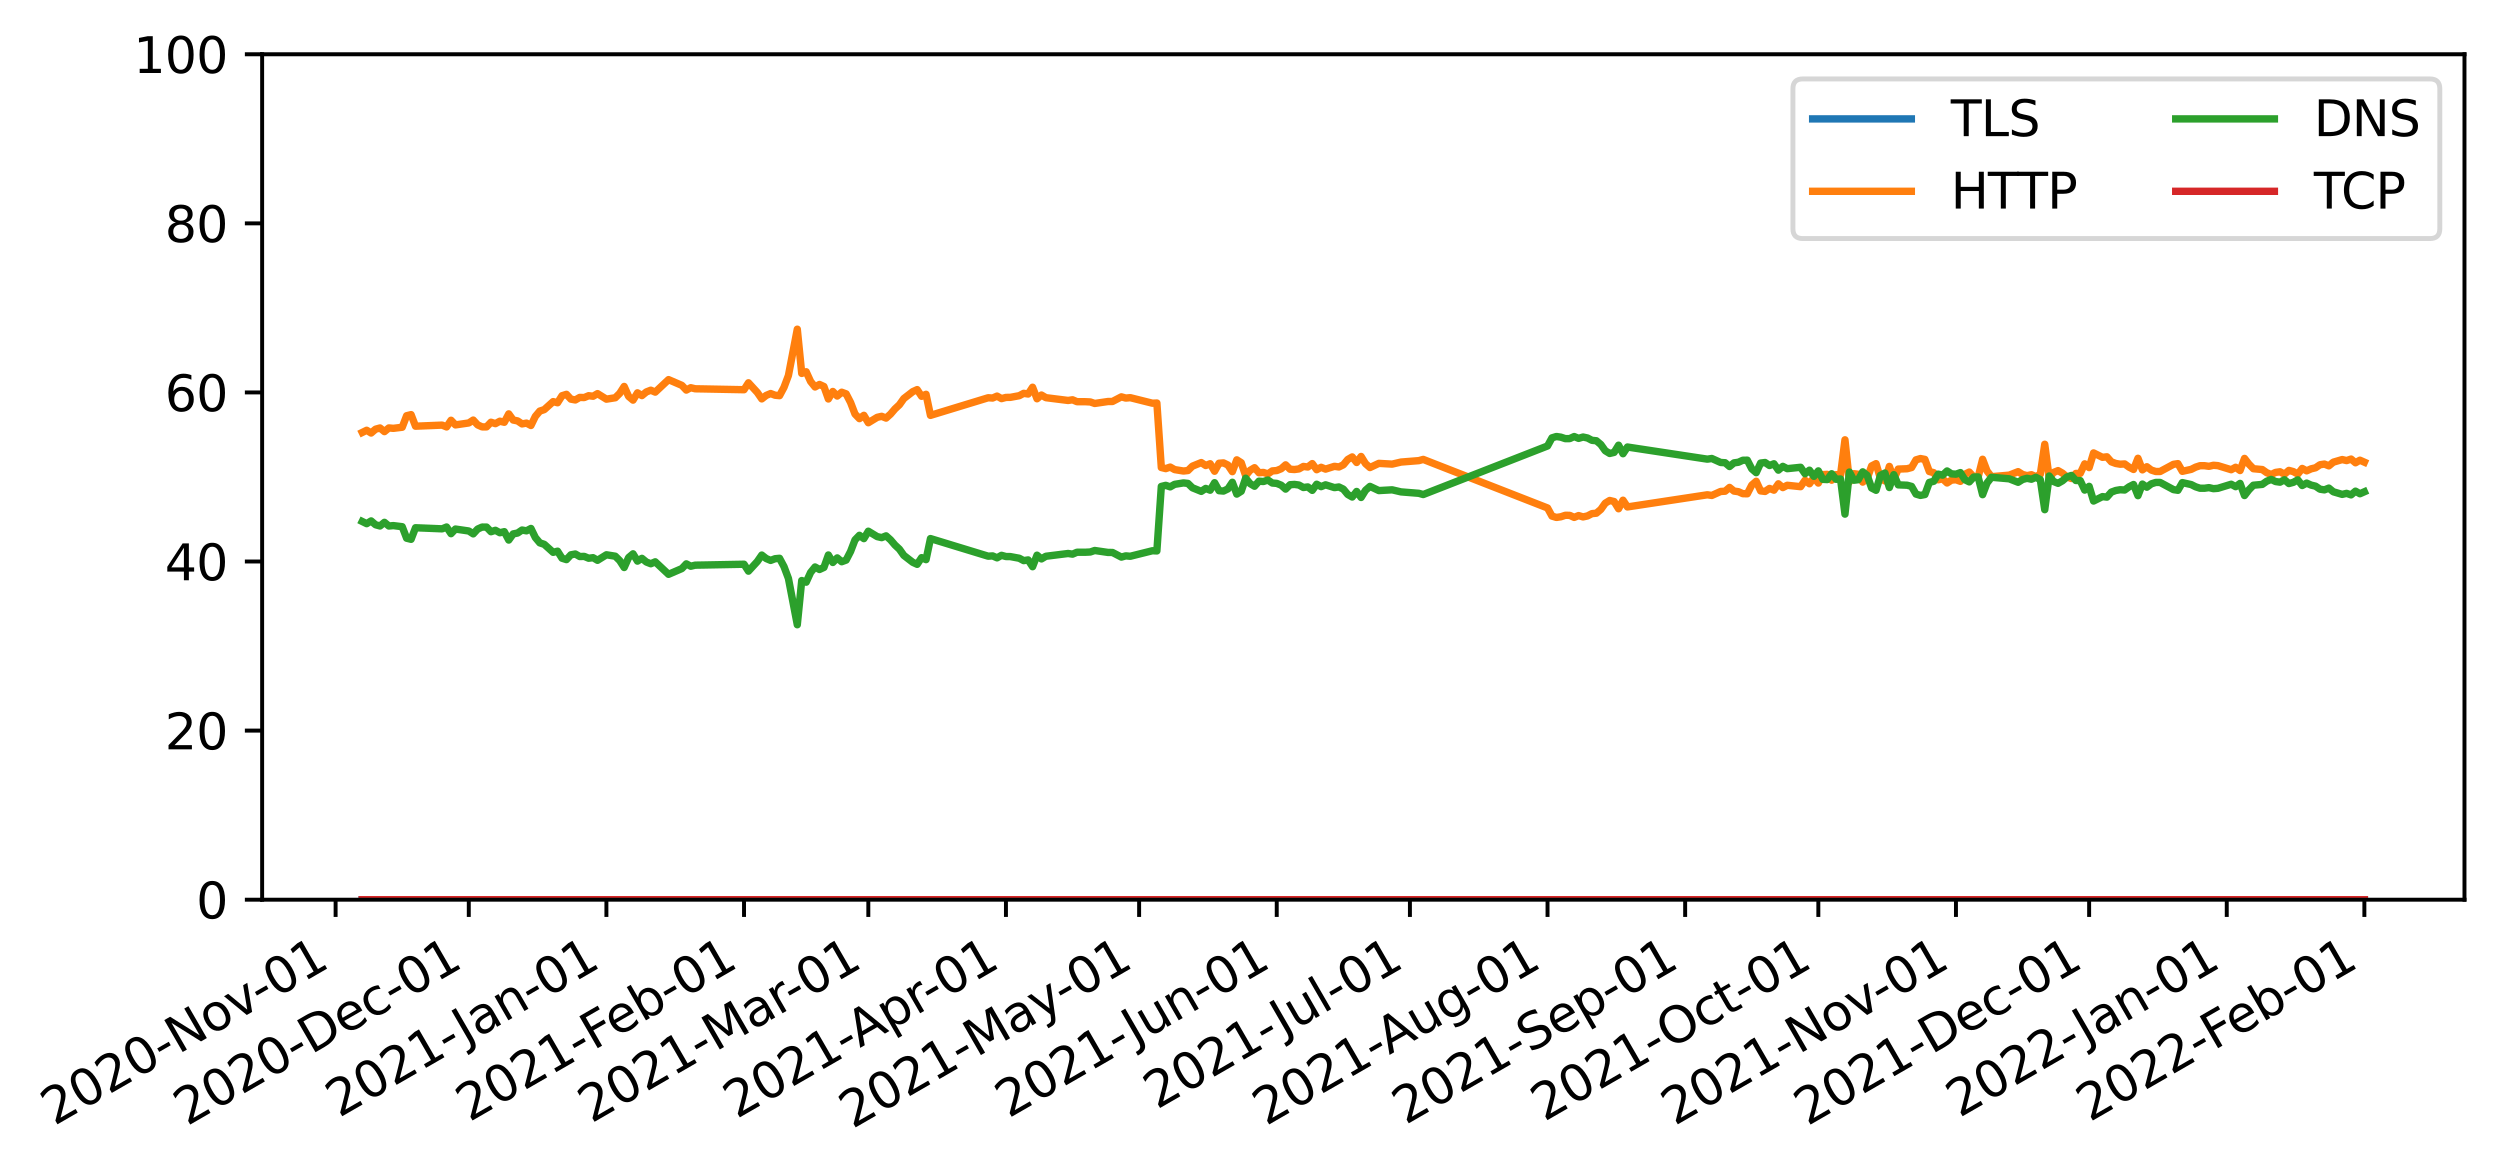 <?xml version="1.0" encoding="utf-8" standalone="no"?>
<!DOCTYPE svg PUBLIC "-//W3C//DTD SVG 1.1//EN"
  "http://www.w3.org/Graphics/SVG/1.1/DTD/svg11.dtd">
<svg xmlns:xlink="http://www.w3.org/1999/xlink" width="506.733pt" height="237.886pt" viewBox="0 0 506.733 237.886" xmlns="http://www.w3.org/2000/svg" version="1.1">
 <defs>
  <style type="text/css">*{stroke-linejoin: round; stroke-linecap: butt}</style>
 </defs>
 <g id="figure_1">
  <g id="patch_1">
   <path d="M 0 237.886 
L 506.733 237.886 
L 506.733 0 
L 0 0 
z
" style="fill: #ffffff"/>
  </g>
  <g id="axes_1">
   <g id="patch_2">
    <path d="M 53.133 182.359 
L 499.533 182.359 
L 499.533 10.999 
L 53.133 10.999 
z
" style="fill: #ffffff"/>
   </g>
   <g id="matplotlib.axis_1">
    <g id="xtick_1">
     <g id="line2d_1">
      <defs>
       <path id="mdcf181723d" d="M 0 0 
L 0 3.5 
" style="stroke: #000000; stroke-width: 0.8"/>
      </defs>
      <g>
       <use xlink:href="#mdcf181723d" x="68.025" y="182.359" style="stroke: #000000; stroke-width: 0.8"/>
      </g>
     </g>
     <g id="text_1">
      <!-- 2020-Nov-01 -->
      <g transform="translate(10.999 228.263)rotate(-30)scale(0.1 -0.1)">
       <defs>
        <path id="DejaVuSans-32" d="M 1228 531 
L 3431 531 
L 3431 0 
L 469 0 
L 469 531 
Q 828 903 1448 1529 
Q 2069 2156 2228 2338 
Q 2531 2678 2651 2914 
Q 2772 3150 2772 3378 
Q 2772 3750 2511 3984 
Q 2250 4219 1831 4219 
Q 1534 4219 1204 4116 
Q 875 4013 500 3803 
L 500 4441 
Q 881 4594 1212 4672 
Q 1544 4750 1819 4750 
Q 2544 4750 2975 4387 
Q 3406 4025 3406 3419 
Q 3406 3131 3298 2873 
Q 3191 2616 2906 2266 
Q 2828 2175 2409 1742 
Q 1991 1309 1228 531 
z
" transform="scale(0.016)"/>
        <path id="DejaVuSans-30" d="M 2034 4250 
Q 1547 4250 1301 3770 
Q 1056 3291 1056 2328 
Q 1056 1369 1301 889 
Q 1547 409 2034 409 
Q 2525 409 2770 889 
Q 3016 1369 3016 2328 
Q 3016 3291 2770 3770 
Q 2525 4250 2034 4250 
z
M 2034 4750 
Q 2819 4750 3233 4129 
Q 3647 3509 3647 2328 
Q 3647 1150 3233 529 
Q 2819 -91 2034 -91 
Q 1250 -91 836 529 
Q 422 1150 422 2328 
Q 422 3509 836 4129 
Q 1250 4750 2034 4750 
z
" transform="scale(0.016)"/>
        <path id="DejaVuSans-2d" d="M 313 2009 
L 1997 2009 
L 1997 1497 
L 313 1497 
L 313 2009 
z
" transform="scale(0.016)"/>
        <path id="DejaVuSans-4e" d="M 628 4666 
L 1478 4666 
L 3547 763 
L 3547 4666 
L 4159 4666 
L 4159 0 
L 3309 0 
L 1241 3903 
L 1241 0 
L 628 0 
L 628 4666 
z
" transform="scale(0.016)"/>
        <path id="DejaVuSans-6f" d="M 1959 3097 
Q 1497 3097 1228 2736 
Q 959 2375 959 1747 
Q 959 1119 1226 758 
Q 1494 397 1959 397 
Q 2419 397 2687 759 
Q 2956 1122 2956 1747 
Q 2956 2369 2687 2733 
Q 2419 3097 1959 3097 
z
M 1959 3584 
Q 2709 3584 3137 3096 
Q 3566 2609 3566 1747 
Q 3566 888 3137 398 
Q 2709 -91 1959 -91 
Q 1206 -91 779 398 
Q 353 888 353 1747 
Q 353 2609 779 3096 
Q 1206 3584 1959 3584 
z
" transform="scale(0.016)"/>
        <path id="DejaVuSans-76" d="M 191 3500 
L 800 3500 
L 1894 563 
L 2988 3500 
L 3597 3500 
L 2284 0 
L 1503 0 
L 191 3500 
z
" transform="scale(0.016)"/>
        <path id="DejaVuSans-31" d="M 794 531 
L 1825 531 
L 1825 4091 
L 703 3866 
L 703 4441 
L 1819 4666 
L 2450 4666 
L 2450 531 
L 3481 531 
L 3481 0 
L 794 0 
L 794 531 
z
" transform="scale(0.016)"/>
       </defs>
       <use xlink:href="#DejaVuSans-32"/>
       <use xlink:href="#DejaVuSans-30" x="63.623"/>
       <use xlink:href="#DejaVuSans-32" x="127.246"/>
       <use xlink:href="#DejaVuSans-30" x="190.869"/>
       <use xlink:href="#DejaVuSans-2d" x="254.492"/>
       <use xlink:href="#DejaVuSans-4e" x="290.576"/>
       <use xlink:href="#DejaVuSans-6f" x="365.381"/>
       <use xlink:href="#DejaVuSans-76" x="426.562"/>
       <use xlink:href="#DejaVuSans-2d" x="483.117"/>
       <use xlink:href="#DejaVuSans-30" x="519.201"/>
       <use xlink:href="#DejaVuSans-31" x="582.824"/>
      </g>
     </g>
    </g>
    <g id="xtick_2">
     <g id="line2d_2">
      <g>
       <use xlink:href="#mdcf181723d" x="95.019" y="182.359" style="stroke: #000000; stroke-width: 0.8"/>
      </g>
     </g>
     <g id="text_2">
      <!-- 2020-Dec-01 -->
      <g transform="translate(37.911 228.311)rotate(-30)scale(0.1 -0.1)">
       <defs>
        <path id="DejaVuSans-44" d="M 1259 4147 
L 1259 519 
L 2022 519 
Q 2988 519 3436 956 
Q 3884 1394 3884 2338 
Q 3884 3275 3436 3711 
Q 2988 4147 2022 4147 
L 1259 4147 
z
M 628 4666 
L 1925 4666 
Q 3281 4666 3915 4102 
Q 4550 3538 4550 2338 
Q 4550 1131 3912 565 
Q 3275 0 1925 0 
L 628 0 
L 628 4666 
z
" transform="scale(0.016)"/>
        <path id="DejaVuSans-65" d="M 3597 1894 
L 3597 1613 
L 953 1613 
Q 991 1019 1311 708 
Q 1631 397 2203 397 
Q 2534 397 2845 478 
Q 3156 559 3463 722 
L 3463 178 
Q 3153 47 2828 -22 
Q 2503 -91 2169 -91 
Q 1331 -91 842 396 
Q 353 884 353 1716 
Q 353 2575 817 3079 
Q 1281 3584 2069 3584 
Q 2775 3584 3186 3129 
Q 3597 2675 3597 1894 
z
M 3022 2063 
Q 3016 2534 2758 2815 
Q 2500 3097 2075 3097 
Q 1594 3097 1305 2825 
Q 1016 2553 972 2059 
L 3022 2063 
z
" transform="scale(0.016)"/>
        <path id="DejaVuSans-63" d="M 3122 3366 
L 3122 2828 
Q 2878 2963 2633 3030 
Q 2388 3097 2138 3097 
Q 1578 3097 1268 2742 
Q 959 2388 959 1747 
Q 959 1106 1268 751 
Q 1578 397 2138 397 
Q 2388 397 2633 464 
Q 2878 531 3122 666 
L 3122 134 
Q 2881 22 2623 -34 
Q 2366 -91 2075 -91 
Q 1284 -91 818 406 
Q 353 903 353 1747 
Q 353 2603 823 3093 
Q 1294 3584 2113 3584 
Q 2378 3584 2631 3529 
Q 2884 3475 3122 3366 
z
" transform="scale(0.016)"/>
       </defs>
       <use xlink:href="#DejaVuSans-32"/>
       <use xlink:href="#DejaVuSans-30" x="63.623"/>
       <use xlink:href="#DejaVuSans-32" x="127.246"/>
       <use xlink:href="#DejaVuSans-30" x="190.869"/>
       <use xlink:href="#DejaVuSans-2d" x="254.492"/>
       <use xlink:href="#DejaVuSans-44" x="290.576"/>
       <use xlink:href="#DejaVuSans-65" x="367.578"/>
       <use xlink:href="#DejaVuSans-63" x="429.102"/>
       <use xlink:href="#DejaVuSans-2d" x="484.082"/>
       <use xlink:href="#DejaVuSans-30" x="520.166"/>
       <use xlink:href="#DejaVuSans-31" x="583.789"/>
      </g>
     </g>
    </g>
    <g id="xtick_3">
     <g id="line2d_3">
      <g>
       <use xlink:href="#mdcf181723d" x="122.914" y="182.359" style="stroke: #000000; stroke-width: 0.8"/>
      </g>
     </g>
     <g id="text_3">
      <!-- 2021-Jan-01 -->
      <g transform="translate(68.727 226.624)rotate(-30)scale(0.1 -0.1)">
       <defs>
        <path id="DejaVuSans-4a" d="M 628 4666 
L 1259 4666 
L 1259 325 
Q 1259 -519 939 -900 
Q 619 -1281 -91 -1281 
L -331 -1281 
L -331 -750 
L -134 -750 
Q 284 -750 456 -515 
Q 628 -281 628 325 
L 628 4666 
z
" transform="scale(0.016)"/>
        <path id="DejaVuSans-61" d="M 2194 1759 
Q 1497 1759 1228 1600 
Q 959 1441 959 1056 
Q 959 750 1161 570 
Q 1363 391 1709 391 
Q 2188 391 2477 730 
Q 2766 1069 2766 1631 
L 2766 1759 
L 2194 1759 
z
M 3341 1997 
L 3341 0 
L 2766 0 
L 2766 531 
Q 2569 213 2275 61 
Q 1981 -91 1556 -91 
Q 1019 -91 701 211 
Q 384 513 384 1019 
Q 384 1609 779 1909 
Q 1175 2209 1959 2209 
L 2766 2209 
L 2766 2266 
Q 2766 2663 2505 2880 
Q 2244 3097 1772 3097 
Q 1472 3097 1187 3025 
Q 903 2953 641 2809 
L 641 3341 
Q 956 3463 1253 3523 
Q 1550 3584 1831 3584 
Q 2591 3584 2966 3190 
Q 3341 2797 3341 1997 
z
" transform="scale(0.016)"/>
        <path id="DejaVuSans-6e" d="M 3513 2113 
L 3513 0 
L 2938 0 
L 2938 2094 
Q 2938 2591 2744 2837 
Q 2550 3084 2163 3084 
Q 1697 3084 1428 2787 
Q 1159 2491 1159 1978 
L 1159 0 
L 581 0 
L 581 3500 
L 1159 3500 
L 1159 2956 
Q 1366 3272 1645 3428 
Q 1925 3584 2291 3584 
Q 2894 3584 3203 3211 
Q 3513 2838 3513 2113 
z
" transform="scale(0.016)"/>
       </defs>
       <use xlink:href="#DejaVuSans-32"/>
       <use xlink:href="#DejaVuSans-30" x="63.623"/>
       <use xlink:href="#DejaVuSans-32" x="127.246"/>
       <use xlink:href="#DejaVuSans-31" x="190.869"/>
       <use xlink:href="#DejaVuSans-2d" x="254.492"/>
       <use xlink:href="#DejaVuSans-4a" x="296.201"/>
       <use xlink:href="#DejaVuSans-61" x="325.693"/>
       <use xlink:href="#DejaVuSans-6e" x="386.973"/>
       <use xlink:href="#DejaVuSans-2d" x="450.352"/>
       <use xlink:href="#DejaVuSans-30" x="486.436"/>
       <use xlink:href="#DejaVuSans-31" x="550.059"/>
      </g>
     </g>
    </g>
    <g id="xtick_4">
     <g id="line2d_4">
      <g>
       <use xlink:href="#mdcf181723d" x="150.808" y="182.359" style="stroke: #000000; stroke-width: 0.8"/>
      </g>
     </g>
     <g id="text_4">
      <!-- 2021-Feb-01 -->
      <g transform="translate(95.128 227.487)rotate(-30)scale(0.1 -0.1)">
       <defs>
        <path id="DejaVuSans-46" d="M 628 4666 
L 3309 4666 
L 3309 4134 
L 1259 4134 
L 1259 2759 
L 3109 2759 
L 3109 2228 
L 1259 2228 
L 1259 0 
L 628 0 
L 628 4666 
z
" transform="scale(0.016)"/>
        <path id="DejaVuSans-62" d="M 3116 1747 
Q 3116 2381 2855 2742 
Q 2594 3103 2138 3103 
Q 1681 3103 1420 2742 
Q 1159 2381 1159 1747 
Q 1159 1113 1420 752 
Q 1681 391 2138 391 
Q 2594 391 2855 752 
Q 3116 1113 3116 1747 
z
M 1159 2969 
Q 1341 3281 1617 3432 
Q 1894 3584 2278 3584 
Q 2916 3584 3314 3078 
Q 3713 2572 3713 1747 
Q 3713 922 3314 415 
Q 2916 -91 2278 -91 
Q 1894 -91 1617 61 
Q 1341 213 1159 525 
L 1159 0 
L 581 0 
L 581 4863 
L 1159 4863 
L 1159 2969 
z
" transform="scale(0.016)"/>
       </defs>
       <use xlink:href="#DejaVuSans-32"/>
       <use xlink:href="#DejaVuSans-30" x="63.623"/>
       <use xlink:href="#DejaVuSans-32" x="127.246"/>
       <use xlink:href="#DejaVuSans-31" x="190.869"/>
       <use xlink:href="#DejaVuSans-2d" x="254.492"/>
       <use xlink:href="#DejaVuSans-46" x="290.576"/>
       <use xlink:href="#DejaVuSans-65" x="342.596"/>
       <use xlink:href="#DejaVuSans-62" x="404.119"/>
       <use xlink:href="#DejaVuSans-2d" x="467.596"/>
       <use xlink:href="#DejaVuSans-30" x="503.68"/>
       <use xlink:href="#DejaVuSans-31" x="567.303"/>
      </g>
     </g>
    </g>
    <g id="xtick_5">
     <g id="line2d_5">
      <g>
       <use xlink:href="#mdcf181723d" x="176.003" y="182.359" style="stroke: #000000; stroke-width: 0.8"/>
      </g>
     </g>
     <g id="text_5">
      <!-- 2021-Mar-01 -->
      <g transform="translate(119.866 227.75)rotate(-30)scale(0.1 -0.1)">
       <defs>
        <path id="DejaVuSans-4d" d="M 628 4666 
L 1569 4666 
L 2759 1491 
L 3956 4666 
L 4897 4666 
L 4897 0 
L 4281 0 
L 4281 4097 
L 3078 897 
L 2444 897 
L 1241 4097 
L 1241 0 
L 628 0 
L 628 4666 
z
" transform="scale(0.016)"/>
        <path id="DejaVuSans-72" d="M 2631 2963 
Q 2534 3019 2420 3045 
Q 2306 3072 2169 3072 
Q 1681 3072 1420 2755 
Q 1159 2438 1159 1844 
L 1159 0 
L 581 0 
L 581 3500 
L 1159 3500 
L 1159 2956 
Q 1341 3275 1631 3429 
Q 1922 3584 2338 3584 
Q 2397 3584 2469 3576 
Q 2541 3569 2628 3553 
L 2631 2963 
z
" transform="scale(0.016)"/>
       </defs>
       <use xlink:href="#DejaVuSans-32"/>
       <use xlink:href="#DejaVuSans-30" x="63.623"/>
       <use xlink:href="#DejaVuSans-32" x="127.246"/>
       <use xlink:href="#DejaVuSans-31" x="190.869"/>
       <use xlink:href="#DejaVuSans-2d" x="254.492"/>
       <use xlink:href="#DejaVuSans-4d" x="290.576"/>
       <use xlink:href="#DejaVuSans-61" x="376.855"/>
       <use xlink:href="#DejaVuSans-72" x="438.135"/>
       <use xlink:href="#DejaVuSans-2d" x="472.873"/>
       <use xlink:href="#DejaVuSans-30" x="508.957"/>
       <use xlink:href="#DejaVuSans-31" x="572.58"/>
      </g>
     </g>
    </g>
    <g id="xtick_6">
     <g id="line2d_6">
      <g>
       <use xlink:href="#mdcf181723d" x="203.898" y="182.359" style="stroke: #000000; stroke-width: 0.8"/>
      </g>
     </g>
     <g id="text_6">
      <!-- 2021-Apr-01 -->
      <g transform="translate(149.313 226.854)rotate(-30)scale(0.1 -0.1)">
       <defs>
        <path id="DejaVuSans-41" d="M 2188 4044 
L 1331 1722 
L 3047 1722 
L 2188 4044 
z
M 1831 4666 
L 2547 4666 
L 4325 0 
L 3669 0 
L 3244 1197 
L 1141 1197 
L 716 0 
L 50 0 
L 1831 4666 
z
" transform="scale(0.016)"/>
        <path id="DejaVuSans-70" d="M 1159 525 
L 1159 -1331 
L 581 -1331 
L 581 3500 
L 1159 3500 
L 1159 2969 
Q 1341 3281 1617 3432 
Q 1894 3584 2278 3584 
Q 2916 3584 3314 3078 
Q 3713 2572 3713 1747 
Q 3713 922 3314 415 
Q 2916 -91 2278 -91 
Q 1894 -91 1617 61 
Q 1341 213 1159 525 
z
M 3116 1747 
Q 3116 2381 2855 2742 
Q 2594 3103 2138 3103 
Q 1681 3103 1420 2742 
Q 1159 2381 1159 1747 
Q 1159 1113 1420 752 
Q 1681 391 2138 391 
Q 2594 391 2855 752 
Q 3116 1113 3116 1747 
z
" transform="scale(0.016)"/>
       </defs>
       <use xlink:href="#DejaVuSans-32"/>
       <use xlink:href="#DejaVuSans-30" x="63.623"/>
       <use xlink:href="#DejaVuSans-32" x="127.246"/>
       <use xlink:href="#DejaVuSans-31" x="190.869"/>
       <use xlink:href="#DejaVuSans-2d" x="254.492"/>
       <use xlink:href="#DejaVuSans-41" x="288.326"/>
       <use xlink:href="#DejaVuSans-70" x="356.734"/>
       <use xlink:href="#DejaVuSans-72" x="420.211"/>
       <use xlink:href="#DejaVuSans-2d" x="454.949"/>
       <use xlink:href="#DejaVuSans-30" x="491.033"/>
       <use xlink:href="#DejaVuSans-31" x="554.656"/>
      </g>
     </g>
    </g>
    <g id="xtick_7">
     <g id="line2d_7">
      <g>
       <use xlink:href="#mdcf181723d" x="230.892" y="182.359" style="stroke: #000000; stroke-width: 0.8"/>
      </g>
     </g>
     <g id="text_7">
      <!-- 2021-May-01 -->
      <g transform="translate(172.789 228.885)rotate(-30)scale(0.1 -0.1)">
       <defs>
        <path id="DejaVuSans-79" d="M 2059 -325 
Q 1816 -950 1584 -1140 
Q 1353 -1331 966 -1331 
L 506 -1331 
L 506 -850 
L 844 -850 
Q 1081 -850 1212 -737 
Q 1344 -625 1503 -206 
L 1606 56 
L 191 3500 
L 800 3500 
L 1894 763 
L 2988 3500 
L 3597 3500 
L 2059 -325 
z
" transform="scale(0.016)"/>
       </defs>
       <use xlink:href="#DejaVuSans-32"/>
       <use xlink:href="#DejaVuSans-30" x="63.623"/>
       <use xlink:href="#DejaVuSans-32" x="127.246"/>
       <use xlink:href="#DejaVuSans-31" x="190.869"/>
       <use xlink:href="#DejaVuSans-2d" x="254.492"/>
       <use xlink:href="#DejaVuSans-4d" x="290.576"/>
       <use xlink:href="#DejaVuSans-61" x="376.855"/>
       <use xlink:href="#DejaVuSans-79" x="438.135"/>
       <use xlink:href="#DejaVuSans-2d" x="495.564"/>
       <use xlink:href="#DejaVuSans-30" x="531.648"/>
       <use xlink:href="#DejaVuSans-31" x="595.271"/>
      </g>
     </g>
    </g>
    <g id="xtick_8">
     <g id="line2d_8">
      <g>
       <use xlink:href="#mdcf181723d" x="258.786" y="182.359" style="stroke: #000000; stroke-width: 0.8"/>
      </g>
     </g>
     <g id="text_8">
      <!-- 2021-Jun-01 -->
      <g transform="translate(204.418 226.729)rotate(-30)scale(0.1 -0.1)">
       <defs>
        <path id="DejaVuSans-75" d="M 544 1381 
L 544 3500 
L 1119 3500 
L 1119 1403 
Q 1119 906 1312 657 
Q 1506 409 1894 409 
Q 2359 409 2629 706 
Q 2900 1003 2900 1516 
L 2900 3500 
L 3475 3500 
L 3475 0 
L 2900 0 
L 2900 538 
Q 2691 219 2414 64 
Q 2138 -91 1772 -91 
Q 1169 -91 856 284 
Q 544 659 544 1381 
z
M 1991 3584 
L 1991 3584 
z
" transform="scale(0.016)"/>
       </defs>
       <use xlink:href="#DejaVuSans-32"/>
       <use xlink:href="#DejaVuSans-30" x="63.623"/>
       <use xlink:href="#DejaVuSans-32" x="127.246"/>
       <use xlink:href="#DejaVuSans-31" x="190.869"/>
       <use xlink:href="#DejaVuSans-2d" x="254.492"/>
       <use xlink:href="#DejaVuSans-4a" x="296.201"/>
       <use xlink:href="#DejaVuSans-75" x="325.693"/>
       <use xlink:href="#DejaVuSans-6e" x="389.072"/>
       <use xlink:href="#DejaVuSans-2d" x="452.451"/>
       <use xlink:href="#DejaVuSans-30" x="488.535"/>
       <use xlink:href="#DejaVuSans-31" x="552.158"/>
      </g>
     </g>
    </g>
    <g id="xtick_9">
     <g id="line2d_9">
      <g>
       <use xlink:href="#mdcf181723d" x="285.781" y="182.359" style="stroke: #000000; stroke-width: 0.8"/>
      </g>
     </g>
     <g id="text_9">
      <!-- 2021-Jul-01 -->
      <g transform="translate(234.495 224.949)rotate(-30)scale(0.1 -0.1)">
       <defs>
        <path id="DejaVuSans-6c" d="M 603 4863 
L 1178 4863 
L 1178 0 
L 603 0 
L 603 4863 
z
" transform="scale(0.016)"/>
       </defs>
       <use xlink:href="#DejaVuSans-32"/>
       <use xlink:href="#DejaVuSans-30" x="63.623"/>
       <use xlink:href="#DejaVuSans-32" x="127.246"/>
       <use xlink:href="#DejaVuSans-31" x="190.869"/>
       <use xlink:href="#DejaVuSans-2d" x="254.492"/>
       <use xlink:href="#DejaVuSans-4a" x="296.201"/>
       <use xlink:href="#DejaVuSans-75" x="325.693"/>
       <use xlink:href="#DejaVuSans-6c" x="389.072"/>
       <use xlink:href="#DejaVuSans-2d" x="416.855"/>
       <use xlink:href="#DejaVuSans-30" x="452.939"/>
       <use xlink:href="#DejaVuSans-31" x="516.562"/>
      </g>
     </g>
    </g>
    <g id="xtick_10">
     <g id="line2d_10">
      <g>
       <use xlink:href="#mdcf181723d" x="313.675" y="182.359" style="stroke: #000000; stroke-width: 0.8"/>
      </g>
     </g>
     <g id="text_10">
      <!-- 2021-Aug-01 -->
      <g transform="translate(256.61 228.286)rotate(-30)scale(0.1 -0.1)">
       <defs>
        <path id="DejaVuSans-67" d="M 2906 1791 
Q 2906 2416 2648 2759 
Q 2391 3103 1925 3103 
Q 1463 3103 1205 2759 
Q 947 2416 947 1791 
Q 947 1169 1205 825 
Q 1463 481 1925 481 
Q 2391 481 2648 825 
Q 2906 1169 2906 1791 
z
M 3481 434 
Q 3481 -459 3084 -895 
Q 2688 -1331 1869 -1331 
Q 1566 -1331 1297 -1286 
Q 1028 -1241 775 -1147 
L 775 -588 
Q 1028 -725 1275 -790 
Q 1522 -856 1778 -856 
Q 2344 -856 2625 -561 
Q 2906 -266 2906 331 
L 2906 616 
Q 2728 306 2450 153 
Q 2172 0 1784 0 
Q 1141 0 747 490 
Q 353 981 353 1791 
Q 353 2603 747 3093 
Q 1141 3584 1784 3584 
Q 2172 3584 2450 3431 
Q 2728 3278 2906 2969 
L 2906 3500 
L 3481 3500 
L 3481 434 
z
" transform="scale(0.016)"/>
       </defs>
       <use xlink:href="#DejaVuSans-32"/>
       <use xlink:href="#DejaVuSans-30" x="63.623"/>
       <use xlink:href="#DejaVuSans-32" x="127.246"/>
       <use xlink:href="#DejaVuSans-31" x="190.869"/>
       <use xlink:href="#DejaVuSans-2d" x="254.492"/>
       <use xlink:href="#DejaVuSans-41" x="288.326"/>
       <use xlink:href="#DejaVuSans-75" x="356.734"/>
       <use xlink:href="#DejaVuSans-67" x="420.113"/>
       <use xlink:href="#DejaVuSans-2d" x="483.59"/>
       <use xlink:href="#DejaVuSans-30" x="519.674"/>
       <use xlink:href="#DejaVuSans-31" x="583.297"/>
      </g>
     </g>
    </g>
    <g id="xtick_11">
     <g id="line2d_11">
      <g>
       <use xlink:href="#mdcf181723d" x="341.57" y="182.359" style="stroke: #000000; stroke-width: 0.8"/>
      </g>
     </g>
     <g id="text_11">
      <!-- 2021-Sep-01 -->
      <g transform="translate(284.896 228.06)rotate(-30)scale(0.1 -0.1)">
       <defs>
        <path id="DejaVuSans-53" d="M 3425 4513 
L 3425 3897 
Q 3066 4069 2747 4153 
Q 2428 4238 2131 4238 
Q 1616 4238 1336 4038 
Q 1056 3838 1056 3469 
Q 1056 3159 1242 3001 
Q 1428 2844 1947 2747 
L 2328 2669 
Q 3034 2534 3370 2195 
Q 3706 1856 3706 1288 
Q 3706 609 3251 259 
Q 2797 -91 1919 -91 
Q 1588 -91 1214 -16 
Q 841 59 441 206 
L 441 856 
Q 825 641 1194 531 
Q 1563 422 1919 422 
Q 2459 422 2753 634 
Q 3047 847 3047 1241 
Q 3047 1584 2836 1778 
Q 2625 1972 2144 2069 
L 1759 2144 
Q 1053 2284 737 2584 
Q 422 2884 422 3419 
Q 422 4038 858 4394 
Q 1294 4750 2059 4750 
Q 2388 4750 2728 4690 
Q 3069 4631 3425 4513 
z
" transform="scale(0.016)"/>
       </defs>
       <use xlink:href="#DejaVuSans-32"/>
       <use xlink:href="#DejaVuSans-30" x="63.623"/>
       <use xlink:href="#DejaVuSans-32" x="127.246"/>
       <use xlink:href="#DejaVuSans-31" x="190.869"/>
       <use xlink:href="#DejaVuSans-2d" x="254.492"/>
       <use xlink:href="#DejaVuSans-53" x="290.576"/>
       <use xlink:href="#DejaVuSans-65" x="354.053"/>
       <use xlink:href="#DejaVuSans-70" x="415.576"/>
       <use xlink:href="#DejaVuSans-2d" x="479.053"/>
       <use xlink:href="#DejaVuSans-30" x="515.137"/>
       <use xlink:href="#DejaVuSans-31" x="578.76"/>
      </g>
     </g>
    </g>
    <g id="xtick_12">
     <g id="line2d_12">
      <g>
       <use xlink:href="#mdcf181723d" x="368.564" y="182.359" style="stroke: #000000; stroke-width: 0.8"/>
      </g>
     </g>
     <g id="text_12">
      <!-- 2021-Oct-01 -->
      <g transform="translate(313.003 227.418)rotate(-30)scale(0.1 -0.1)">
       <defs>
        <path id="DejaVuSans-4f" d="M 2522 4238 
Q 1834 4238 1429 3725 
Q 1025 3213 1025 2328 
Q 1025 1447 1429 934 
Q 1834 422 2522 422 
Q 3209 422 3611 934 
Q 4013 1447 4013 2328 
Q 4013 3213 3611 3725 
Q 3209 4238 2522 4238 
z
M 2522 4750 
Q 3503 4750 4090 4092 
Q 4678 3434 4678 2328 
Q 4678 1225 4090 567 
Q 3503 -91 2522 -91 
Q 1538 -91 948 565 
Q 359 1222 359 2328 
Q 359 3434 948 4092 
Q 1538 4750 2522 4750 
z
" transform="scale(0.016)"/>
        <path id="DejaVuSans-74" d="M 1172 4494 
L 1172 3500 
L 2356 3500 
L 2356 3053 
L 1172 3053 
L 1172 1153 
Q 1172 725 1289 603 
Q 1406 481 1766 481 
L 2356 481 
L 2356 0 
L 1766 0 
Q 1100 0 847 248 
Q 594 497 594 1153 
L 594 3053 
L 172 3053 
L 172 3500 
L 594 3500 
L 594 4494 
L 1172 4494 
z
" transform="scale(0.016)"/>
       </defs>
       <use xlink:href="#DejaVuSans-32"/>
       <use xlink:href="#DejaVuSans-30" x="63.623"/>
       <use xlink:href="#DejaVuSans-32" x="127.246"/>
       <use xlink:href="#DejaVuSans-31" x="190.869"/>
       <use xlink:href="#DejaVuSans-2d" x="254.492"/>
       <use xlink:href="#DejaVuSans-4f" x="293.326"/>
       <use xlink:href="#DejaVuSans-63" x="372.037"/>
       <use xlink:href="#DejaVuSans-74" x="427.018"/>
       <use xlink:href="#DejaVuSans-2d" x="466.227"/>
       <use xlink:href="#DejaVuSans-30" x="502.311"/>
       <use xlink:href="#DejaVuSans-31" x="565.934"/>
      </g>
     </g>
    </g>
    <g id="xtick_13">
     <g id="line2d_13">
      <g>
       <use xlink:href="#mdcf181723d" x="396.459" y="182.359" style="stroke: #000000; stroke-width: 0.8"/>
      </g>
     </g>
     <g id="text_13">
      <!-- 2021-Nov-01 -->
      <g transform="translate(339.433 228.263)rotate(-30)scale(0.1 -0.1)">
       <use xlink:href="#DejaVuSans-32"/>
       <use xlink:href="#DejaVuSans-30" x="63.623"/>
       <use xlink:href="#DejaVuSans-32" x="127.246"/>
       <use xlink:href="#DejaVuSans-31" x="190.869"/>
       <use xlink:href="#DejaVuSans-2d" x="254.492"/>
       <use xlink:href="#DejaVuSans-4e" x="290.576"/>
       <use xlink:href="#DejaVuSans-6f" x="365.381"/>
       <use xlink:href="#DejaVuSans-76" x="426.562"/>
       <use xlink:href="#DejaVuSans-2d" x="483.117"/>
       <use xlink:href="#DejaVuSans-30" x="519.201"/>
       <use xlink:href="#DejaVuSans-31" x="582.824"/>
      </g>
     </g>
    </g>
    <g id="xtick_14">
     <g id="line2d_14">
      <g>
       <use xlink:href="#mdcf181723d" x="423.453" y="182.359" style="stroke: #000000; stroke-width: 0.8"/>
      </g>
     </g>
     <g id="text_14">
      <!-- 2021-Dec-01 -->
      <g transform="translate(366.345 228.311)rotate(-30)scale(0.1 -0.1)">
       <use xlink:href="#DejaVuSans-32"/>
       <use xlink:href="#DejaVuSans-30" x="63.623"/>
       <use xlink:href="#DejaVuSans-32" x="127.246"/>
       <use xlink:href="#DejaVuSans-31" x="190.869"/>
       <use xlink:href="#DejaVuSans-2d" x="254.492"/>
       <use xlink:href="#DejaVuSans-44" x="290.576"/>
       <use xlink:href="#DejaVuSans-65" x="367.578"/>
       <use xlink:href="#DejaVuSans-63" x="429.102"/>
       <use xlink:href="#DejaVuSans-2d" x="484.082"/>
       <use xlink:href="#DejaVuSans-30" x="520.166"/>
       <use xlink:href="#DejaVuSans-31" x="583.789"/>
      </g>
     </g>
    </g>
    <g id="xtick_15">
     <g id="line2d_15">
      <g>
       <use xlink:href="#mdcf181723d" x="451.348" y="182.359" style="stroke: #000000; stroke-width: 0.8"/>
      </g>
     </g>
     <g id="text_15">
      <!-- 2022-Jan-01 -->
      <g transform="translate(397.161 226.624)rotate(-30)scale(0.1 -0.1)">
       <use xlink:href="#DejaVuSans-32"/>
       <use xlink:href="#DejaVuSans-30" x="63.623"/>
       <use xlink:href="#DejaVuSans-32" x="127.246"/>
       <use xlink:href="#DejaVuSans-32" x="190.869"/>
       <use xlink:href="#DejaVuSans-2d" x="254.492"/>
       <use xlink:href="#DejaVuSans-4a" x="296.201"/>
       <use xlink:href="#DejaVuSans-61" x="325.693"/>
       <use xlink:href="#DejaVuSans-6e" x="386.973"/>
       <use xlink:href="#DejaVuSans-2d" x="450.352"/>
       <use xlink:href="#DejaVuSans-30" x="486.436"/>
       <use xlink:href="#DejaVuSans-31" x="550.059"/>
      </g>
     </g>
    </g>
    <g id="xtick_16">
     <g id="line2d_16">
      <g>
       <use xlink:href="#mdcf181723d" x="479.242" y="182.359" style="stroke: #000000; stroke-width: 0.8"/>
      </g>
     </g>
     <g id="text_16">
      <!-- 2022-Feb-01 -->
      <g transform="translate(423.561 227.487)rotate(-30)scale(0.1 -0.1)">
       <use xlink:href="#DejaVuSans-32"/>
       <use xlink:href="#DejaVuSans-30" x="63.623"/>
       <use xlink:href="#DejaVuSans-32" x="127.246"/>
       <use xlink:href="#DejaVuSans-32" x="190.869"/>
       <use xlink:href="#DejaVuSans-2d" x="254.492"/>
       <use xlink:href="#DejaVuSans-46" x="290.576"/>
       <use xlink:href="#DejaVuSans-65" x="342.596"/>
       <use xlink:href="#DejaVuSans-62" x="404.119"/>
       <use xlink:href="#DejaVuSans-2d" x="467.596"/>
       <use xlink:href="#DejaVuSans-30" x="503.68"/>
       <use xlink:href="#DejaVuSans-31" x="567.303"/>
      </g>
     </g>
    </g>
   </g>
   <g id="matplotlib.axis_2">
    <g id="ytick_1">
     <g id="line2d_17">
      <defs>
       <path id="m9e9c040097" d="M 0 0 
L -3.5 0 
" style="stroke: #000000; stroke-width: 0.8"/>
      </defs>
      <g>
       <use xlink:href="#m9e9c040097" x="53.133" y="182.359" style="stroke: #000000; stroke-width: 0.8"/>
      </g>
     </g>
     <g id="text_17">
      <!-- 0 -->
      <g transform="translate(39.77 186.158)scale(0.1 -0.1)">
       <use xlink:href="#DejaVuSans-30"/>
      </g>
     </g>
    </g>
    <g id="ytick_2">
     <g id="line2d_18">
      <g>
       <use xlink:href="#m9e9c040097" x="53.133" y="148.087" style="stroke: #000000; stroke-width: 0.8"/>
      </g>
     </g>
     <g id="text_18">
      <!-- 20 -->
      <g transform="translate(33.408 151.886)scale(0.1 -0.1)">
       <use xlink:href="#DejaVuSans-32"/>
       <use xlink:href="#DejaVuSans-30" x="63.623"/>
      </g>
     </g>
    </g>
    <g id="ytick_3">
     <g id="line2d_19">
      <g>
       <use xlink:href="#m9e9c040097" x="53.133" y="113.815" style="stroke: #000000; stroke-width: 0.8"/>
      </g>
     </g>
     <g id="text_19">
      <!-- 40 -->
      <g transform="translate(33.408 117.614)scale(0.1 -0.1)">
       <defs>
        <path id="DejaVuSans-34" d="M 2419 4116 
L 825 1625 
L 2419 1625 
L 2419 4116 
z
M 2253 4666 
L 3047 4666 
L 3047 1625 
L 3713 1625 
L 3713 1100 
L 3047 1100 
L 3047 0 
L 2419 0 
L 2419 1100 
L 313 1100 
L 313 1709 
L 2253 4666 
z
" transform="scale(0.016)"/>
       </defs>
       <use xlink:href="#DejaVuSans-34"/>
       <use xlink:href="#DejaVuSans-30" x="63.623"/>
      </g>
     </g>
    </g>
    <g id="ytick_4">
     <g id="line2d_20">
      <g>
       <use xlink:href="#m9e9c040097" x="53.133" y="79.543" style="stroke: #000000; stroke-width: 0.8"/>
      </g>
     </g>
     <g id="text_20">
      <!-- 60 -->
      <g transform="translate(33.408 83.342)scale(0.1 -0.1)">
       <defs>
        <path id="DejaVuSans-36" d="M 2113 2584 
Q 1688 2584 1439 2293 
Q 1191 2003 1191 1497 
Q 1191 994 1439 701 
Q 1688 409 2113 409 
Q 2538 409 2786 701 
Q 3034 994 3034 1497 
Q 3034 2003 2786 2293 
Q 2538 2584 2113 2584 
z
M 3366 4563 
L 3366 3988 
Q 3128 4100 2886 4159 
Q 2644 4219 2406 4219 
Q 1781 4219 1451 3797 
Q 1122 3375 1075 2522 
Q 1259 2794 1537 2939 
Q 1816 3084 2150 3084 
Q 2853 3084 3261 2657 
Q 3669 2231 3669 1497 
Q 3669 778 3244 343 
Q 2819 -91 2113 -91 
Q 1303 -91 875 529 
Q 447 1150 447 2328 
Q 447 3434 972 4092 
Q 1497 4750 2381 4750 
Q 2619 4750 2861 4703 
Q 3103 4656 3366 4563 
z
" transform="scale(0.016)"/>
       </defs>
       <use xlink:href="#DejaVuSans-36"/>
       <use xlink:href="#DejaVuSans-30" x="63.623"/>
      </g>
     </g>
    </g>
    <g id="ytick_5">
     <g id="line2d_21">
      <g>
       <use xlink:href="#m9e9c040097" x="53.133" y="45.271" style="stroke: #000000; stroke-width: 0.8"/>
      </g>
     </g>
     <g id="text_21">
      <!-- 80 -->
      <g transform="translate(33.408 49.07)scale(0.1 -0.1)">
       <defs>
        <path id="DejaVuSans-38" d="M 2034 2216 
Q 1584 2216 1326 1975 
Q 1069 1734 1069 1313 
Q 1069 891 1326 650 
Q 1584 409 2034 409 
Q 2484 409 2743 651 
Q 3003 894 3003 1313 
Q 3003 1734 2745 1975 
Q 2488 2216 2034 2216 
z
M 1403 2484 
Q 997 2584 770 2862 
Q 544 3141 544 3541 
Q 544 4100 942 4425 
Q 1341 4750 2034 4750 
Q 2731 4750 3128 4425 
Q 3525 4100 3525 3541 
Q 3525 3141 3298 2862 
Q 3072 2584 2669 2484 
Q 3125 2378 3379 2068 
Q 3634 1759 3634 1313 
Q 3634 634 3220 271 
Q 2806 -91 2034 -91 
Q 1263 -91 848 271 
Q 434 634 434 1313 
Q 434 1759 690 2068 
Q 947 2378 1403 2484 
z
M 1172 3481 
Q 1172 3119 1398 2916 
Q 1625 2713 2034 2713 
Q 2441 2713 2670 2916 
Q 2900 3119 2900 3481 
Q 2900 3844 2670 4047 
Q 2441 4250 2034 4250 
Q 1625 4250 1398 4047 
Q 1172 3844 1172 3481 
z
" transform="scale(0.016)"/>
       </defs>
       <use xlink:href="#DejaVuSans-38"/>
       <use xlink:href="#DejaVuSans-30" x="63.623"/>
      </g>
     </g>
    </g>
    <g id="ytick_6">
     <g id="line2d_22">
      <g>
       <use xlink:href="#m9e9c040097" x="53.133" y="10.999" style="stroke: #000000; stroke-width: 0.8"/>
      </g>
     </g>
     <g id="text_22">
      <!-- 100 -->
      <g transform="translate(27.045 14.798)scale(0.1 -0.1)">
       <use xlink:href="#DejaVuSans-31"/>
       <use xlink:href="#DejaVuSans-30" x="63.623"/>
       <use xlink:href="#DejaVuSans-30" x="127.246"/>
      </g>
     </g>
    </g>
   </g>
   <g id="line2d_23">
    <path d="M 73.424 182.359 
L 479.242 182.359 
L 479.242 182.359 
" clip-path="url(#p5c52af886d)" style="fill: none; stroke: #1f77b4; stroke-width: 1.5; stroke-linecap: square"/>
   </g>
   <g id="line2d_24">
    <path d="M 73.424 87.658 
L 74.324 87.214 
L 75.223 87.769 
L 76.123 86.993 
L 77.023 86.748 
L 77.923 87.484 
L 78.823 86.739 
L 79.723 86.822 
L 81.522 86.601 
L 82.422 84.266 
L 83.322 84.045 
L 84.222 86.387 
L 86.921 86.278 
L 89.621 86.166 
L 90.52 86.536 
L 91.42 85.186 
L 92.32 86.124 
L 95.019 85.731 
L 95.919 85.148 
L 96.819 86.124 
L 97.719 86.526 
L 98.619 86.523 
L 99.519 85.585 
L 100.418 85.869 
L 101.318 85.377 
L 102.218 85.591 
L 103.118 83.893 
L 104.018 85.138 
L 104.917 85.315 
L 105.817 85.923 
L 106.717 85.762 
L 107.617 86.241 
L 108.517 84.391 
L 109.417 83.323 
L 110.316 83.028 
L 112.116 81.407 
L 113.016 81.635 
L 113.916 80.212 
L 114.815 79.931 
L 115.715 80.903 
L 116.615 81.067 
L 117.515 80.551 
L 118.415 80.584 
L 119.315 80.208 
L 120.214 80.318 
L 121.114 79.787 
L 122.914 80.907 
L 124.713 80.621 
L 125.613 79.732 
L 126.513 78.332 
L 127.413 80.344 
L 128.313 81.101 
L 129.213 79.626 
L 130.112 80.182 
L 131.012 79.443 
L 131.912 79.092 
L 132.812 79.481 
L 135.511 76.948 
L 138.211 78.113 
L 139.111 79.065 
L 140.01 78.588 
L 140.91 78.803 
L 142.71 78.835 
L 150.808 78.993 
L 151.708 77.59 
L 153.508 79.552 
L 154.407 80.85 
L 155.307 80.145 
L 156.207 79.769 
L 157.107 80.111 
L 158.007 80.196 
L 158.907 78.517 
L 159.806 76.121 
L 161.606 66.729 
L 162.506 75.688 
L 163.406 75.355 
L 164.305 77.326 
L 165.205 78.435 
L 166.105 77.927 
L 167.005 78.342 
L 167.905 80.867 
L 168.805 79.351 
L 169.704 80.273 
L 170.604 79.501 
L 171.504 79.833 
L 172.404 81.578 
L 173.304 83.927 
L 174.203 84.855 
L 175.103 84.185 
L 176.003 85.685 
L 177.803 84.591 
L 178.703 84.385 
L 179.602 84.744 
L 180.502 83.936 
L 181.402 82.886 
L 182.302 82.045 
L 183.202 80.78 
L 185.001 79.389 
L 185.901 78.974 
L 186.801 80.324 
L 187.701 79.925 
L 188.601 84.192 
L 200.298 80.622 
L 201.198 80.679 
L 202.098 80.289 
L 202.998 80.796 
L 203.898 80.555 
L 204.797 80.54 
L 206.597 80.205 
L 207.497 79.726 
L 208.397 79.865 
L 209.296 78.493 
L 210.196 80.824 
L 211.096 80.072 
L 211.996 80.607 
L 216.495 81.17 
L 217.395 81.036 
L 218.295 81.42 
L 220.094 81.429 
L 220.994 81.473 
L 221.894 81.778 
L 224.593 81.382 
L 225.493 81.376 
L 227.293 80.438 
L 228.193 80.688 
L 229.092 80.605 
L 233.592 81.729 
L 234.491 81.69 
L 235.391 94.763 
L 236.291 94.985 
L 237.191 94.673 
L 238.091 95.185 
L 239.89 95.474 
L 240.79 95.372 
L 241.69 94.493 
L 243.49 93.761 
L 244.389 94.355 
L 245.289 93.998 
L 246.189 95.517 
L 247.089 93.899 
L 247.989 93.825 
L 248.888 94.26 
L 249.788 95.6 
L 250.688 93.211 
L 251.588 93.783 
L 252.488 96.424 
L 253.388 95.331 
L 254.287 94.803 
L 255.187 95.829 
L 256.087 95.759 
L 256.987 96.06 
L 257.887 95.451 
L 258.786 95.379 
L 259.686 95.017 
L 260.586 94.224 
L 261.486 95.109 
L 262.386 95.169 
L 263.286 95.048 
L 264.185 94.546 
L 265.085 94.66 
L 265.985 93.97 
L 266.885 95.206 
L 267.785 94.719 
L 268.684 95.088 
L 270.484 94.52 
L 271.384 94.653 
L 272.284 94.217 
L 273.184 93.132 
L 274.083 92.616 
L 274.983 93.74 
L 275.883 92.527 
L 276.783 93.982 
L 277.683 94.769 
L 279.482 93.921 
L 282.182 94.074 
L 283.981 93.655 
L 287.581 93.369 
L 288.48 93.119 
L 313.675 102.964 
L 314.575 104.608 
L 315.475 104.882 
L 316.375 104.747 
L 317.275 104.448 
L 318.174 104.458 
L 319.074 104.873 
L 319.974 104.505 
L 320.874 104.776 
L 321.774 104.58 
L 322.674 104.109 
L 323.573 104.021 
L 324.473 103.261 
L 325.373 101.994 
L 326.273 101.443 
L 327.173 101.663 
L 328.072 103.12 
L 328.972 101.393 
L 329.872 102.752 
L 346.069 100.29 
L 346.969 100.426 
L 348.768 99.616 
L 349.668 99.567 
L 350.568 98.798 
L 351.468 99.537 
L 352.368 99.665 
L 353.267 100.07 
L 354.167 100.083 
L 355.067 98.333 
L 355.967 97.554 
L 356.867 99.501 
L 357.766 99.612 
L 358.666 99.003 
L 359.566 99.352 
L 360.466 98.065 
L 361.366 98.829 
L 362.266 98.362 
L 364.965 98.644 
L 365.865 97.339 
L 366.765 98.053 
L 367.664 96.808 
L 368.564 97.912 
L 369.464 96.197 
L 370.364 96.148 
L 371.264 97.332 
L 372.164 96.21 
L 373.063 96.27 
L 373.963 89.15 
L 374.863 97.676 
L 375.763 96.017 
L 376.663 96.127 
L 377.562 97.717 
L 378.462 97.007 
L 379.362 94.444 
L 380.262 93.98 
L 381.162 97.015 
L 382.062 97.475 
L 382.961 94.539 
L 383.861 97.144 
L 384.761 95.08 
L 386.561 95.009 
L 387.46 94.768 
L 388.36 93.212 
L 389.26 92.944 
L 390.16 93.118 
L 391.06 95.572 
L 391.96 95.812 
L 392.859 97.253 
L 393.759 97.053 
L 394.659 97.893 
L 395.559 97.311 
L 396.459 97.242 
L 397.359 97.565 
L 398.258 96.127 
L 399.158 95.685 
L 400.058 96.664 
L 400.958 96.683 
L 401.858 93.092 
L 402.757 95.463 
L 403.657 96.62 
L 407.257 96.307 
L 409.056 95.602 
L 409.956 96.165 
L 410.856 96.41 
L 411.756 96.222 
L 412.655 96.61 
L 413.555 96.138 
L 414.455 90.05 
L 415.355 96.879 
L 416.255 95.756 
L 417.155 95.392 
L 418.054 95.909 
L 418.954 96.674 
L 419.854 96.987 
L 420.754 95.969 
L 421.654 95.942 
L 422.553 94.02 
L 423.453 94.777 
L 424.353 91.804 
L 426.153 92.698 
L 427.053 92.593 
L 427.952 93.61 
L 428.852 93.939 
L 429.752 94.094 
L 430.652 94.036 
L 431.552 94.692 
L 432.451 95.151 
L 433.351 92.893 
L 434.251 95.235 
L 435.151 94.605 
L 436.051 95.282 
L 436.951 95.569 
L 437.85 95.567 
L 440.55 94.114 
L 441.45 93.978 
L 442.349 95.536 
L 444.149 95.134 
L 445.049 94.683 
L 445.949 94.391 
L 446.849 94.397 
L 447.748 94.52 
L 448.648 94.309 
L 449.548 94.379 
L 452.247 95.207 
L 453.147 94.714 
L 454.047 95.372 
L 454.947 92.919 
L 455.847 94.081 
L 456.747 95.006 
L 458.546 95.175 
L 459.446 95.813 
L 460.346 96.182 
L 461.246 95.753 
L 462.145 95.626 
L 463.045 96.113 
L 463.945 95.347 
L 464.845 95.592 
L 465.745 96.093 
L 466.645 94.952 
L 467.544 95.436 
L 468.444 95.032 
L 469.344 94.817 
L 470.244 94.2 
L 471.144 94.066 
L 472.043 94.423 
L 472.943 93.681 
L 474.743 93.151 
L 475.643 93.356 
L 476.543 93.05 
L 477.442 93.801 
L 478.342 93.28 
L 479.242 93.679 
L 479.242 93.679 
" clip-path="url(#p5c52af886d)" style="fill: none; stroke: #ff7f0e; stroke-width: 1.5; stroke-linecap: square"/>
   </g>
   <g id="line2d_25">
    <path d="M 73.424 105.701 
L 74.324 106.144 
L 75.223 105.589 
L 76.123 106.366 
L 77.023 106.611 
L 77.923 105.875 
L 78.823 106.619 
L 79.723 106.536 
L 81.522 106.758 
L 82.422 109.092 
L 83.322 109.313 
L 84.222 106.972 
L 86.921 107.08 
L 89.621 107.192 
L 90.52 106.822 
L 91.42 108.172 
L 92.32 107.235 
L 95.019 107.628 
L 95.919 108.211 
L 96.819 107.235 
L 97.719 106.832 
L 98.619 106.836 
L 99.519 107.774 
L 100.418 107.489 
L 101.318 107.982 
L 102.218 107.768 
L 103.118 109.465 
L 104.018 108.22 
L 104.917 108.044 
L 105.817 107.436 
L 106.717 107.596 
L 107.617 107.118 
L 108.517 108.967 
L 109.417 110.035 
L 110.316 110.331 
L 112.116 111.952 
L 113.016 111.723 
L 113.916 113.146 
L 114.815 113.428 
L 115.715 112.456 
L 116.615 112.292 
L 117.515 112.807 
L 118.415 112.775 
L 119.315 113.151 
L 120.214 113.04 
L 121.114 113.571 
L 122.914 112.451 
L 124.713 112.738 
L 125.613 113.626 
L 126.513 115.027 
L 127.413 113.015 
L 128.313 112.257 
L 129.213 113.733 
L 130.112 113.176 
L 131.012 113.916 
L 131.912 114.267 
L 132.812 113.878 
L 135.511 116.41 
L 138.211 115.245 
L 139.111 114.293 
L 140.01 114.771 
L 140.91 114.556 
L 142.71 114.524 
L 150.808 114.366 
L 151.708 115.768 
L 153.508 113.807 
L 154.407 112.509 
L 155.307 113.213 
L 156.207 113.59 
L 157.107 113.247 
L 158.007 113.162 
L 158.907 114.841 
L 159.806 117.237 
L 161.606 126.63 
L 162.506 117.671 
L 163.406 118.003 
L 164.305 116.032 
L 165.205 114.924 
L 166.105 115.431 
L 167.005 115.016 
L 167.905 112.492 
L 168.805 114.008 
L 169.704 113.085 
L 170.604 113.858 
L 171.504 113.525 
L 172.404 111.781 
L 173.304 109.431 
L 174.203 108.504 
L 175.103 109.173 
L 176.003 107.674 
L 177.803 108.767 
L 178.703 108.974 
L 179.602 108.615 
L 180.502 109.422 
L 181.402 110.472 
L 182.302 111.314 
L 183.202 112.579 
L 185.001 113.97 
L 185.901 114.384 
L 186.801 113.034 
L 187.701 113.433 
L 188.601 109.166 
L 200.298 112.736 
L 201.198 112.679 
L 202.098 113.069 
L 202.998 112.562 
L 203.898 112.804 
L 204.797 112.819 
L 206.597 113.154 
L 207.497 113.633 
L 208.397 113.494 
L 209.296 114.866 
L 210.196 112.534 
L 211.096 113.287 
L 211.996 112.751 
L 216.495 112.189 
L 217.395 112.322 
L 218.295 111.938 
L 220.094 111.93 
L 220.994 111.886 
L 221.894 111.581 
L 224.593 111.976 
L 225.493 111.983 
L 227.293 112.92 
L 228.193 112.67 
L 229.092 112.753 
L 233.592 111.629 
L 234.491 111.668 
L 235.391 98.595 
L 236.291 98.374 
L 237.191 98.685 
L 238.091 98.173 
L 239.89 97.884 
L 240.79 97.986 
L 241.69 98.866 
L 243.49 99.597 
L 244.389 99.004 
L 245.289 99.36 
L 246.189 97.842 
L 247.089 99.46 
L 247.989 99.534 
L 248.888 99.098 
L 249.788 97.758 
L 250.688 100.147 
L 251.588 99.575 
L 252.488 96.935 
L 253.388 98.027 
L 254.287 98.555 
L 255.187 97.53 
L 256.087 97.6 
L 256.987 97.299 
L 257.887 97.908 
L 258.786 97.98 
L 259.686 98.342 
L 260.586 99.135 
L 261.486 98.249 
L 262.386 98.19 
L 263.286 98.31 
L 264.185 98.813 
L 265.085 98.698 
L 265.985 99.389 
L 266.885 98.153 
L 267.785 98.639 
L 268.684 98.271 
L 270.484 98.838 
L 271.384 98.705 
L 272.284 99.141 
L 273.184 100.226 
L 274.083 100.742 
L 274.983 99.618 
L 275.883 100.831 
L 276.783 99.376 
L 277.683 98.589 
L 279.482 99.437 
L 282.182 99.284 
L 283.981 99.704 
L 287.581 99.99 
L 288.48 100.239 
L 313.675 90.394 
L 314.575 88.75 
L 315.475 88.476 
L 316.375 88.612 
L 317.275 88.911 
L 318.174 88.901 
L 319.074 88.486 
L 319.974 88.854 
L 320.874 88.583 
L 321.774 88.778 
L 322.674 89.249 
L 323.573 89.337 
L 324.473 90.098 
L 325.373 91.364 
L 326.273 91.915 
L 327.173 91.695 
L 328.072 90.239 
L 328.972 91.965 
L 329.872 90.607 
L 346.069 93.069 
L 346.969 92.933 
L 348.768 93.742 
L 349.668 93.791 
L 350.568 94.56 
L 351.468 93.822 
L 352.368 93.694 
L 353.267 93.288 
L 354.167 93.276 
L 355.067 95.026 
L 355.967 95.805 
L 356.867 93.858 
L 357.766 93.747 
L 358.666 94.355 
L 359.566 94.006 
L 360.466 95.294 
L 361.366 94.53 
L 362.266 94.996 
L 364.965 94.714 
L 365.865 96.019 
L 366.765 95.305 
L 367.664 96.55 
L 368.564 95.447 
L 369.464 97.161 
L 370.364 97.211 
L 371.264 96.027 
L 372.164 97.148 
L 373.063 97.089 
L 373.963 104.208 
L 374.863 95.683 
L 375.763 97.342 
L 376.663 97.231 
L 377.562 95.641 
L 378.462 96.351 
L 379.362 98.915 
L 380.262 99.378 
L 381.162 96.344 
L 382.062 95.883 
L 382.961 98.819 
L 383.861 96.214 
L 384.761 98.278 
L 386.561 98.35 
L 387.46 98.59 
L 388.36 100.147 
L 389.26 100.414 
L 390.16 100.24 
L 391.06 97.786 
L 391.96 97.547 
L 392.859 96.105 
L 393.759 96.306 
L 394.659 95.465 
L 395.559 96.047 
L 396.459 96.117 
L 397.359 95.794 
L 398.258 97.232 
L 399.158 97.673 
L 400.058 96.695 
L 400.958 96.675 
L 401.858 100.266 
L 402.757 97.896 
L 403.657 96.738 
L 407.257 97.052 
L 409.056 97.756 
L 409.956 97.193 
L 410.856 96.948 
L 411.756 97.137 
L 412.655 96.748 
L 413.555 97.22 
L 414.455 103.308 
L 415.355 96.48 
L 416.255 97.602 
L 417.155 97.967 
L 418.054 97.449 
L 418.954 96.684 
L 419.854 96.371 
L 420.754 97.389 
L 421.654 97.417 
L 422.553 99.338 
L 423.453 98.582 
L 424.353 101.555 
L 426.153 100.66 
L 427.053 100.766 
L 427.952 99.748 
L 428.852 99.419 
L 429.752 99.264 
L 430.652 99.322 
L 431.552 98.666 
L 432.451 98.208 
L 433.351 100.465 
L 434.251 98.123 
L 435.151 98.754 
L 436.051 98.076 
L 436.951 97.789 
L 437.85 97.792 
L 440.55 99.244 
L 441.45 99.381 
L 442.349 97.822 
L 444.149 98.225 
L 445.049 98.675 
L 445.949 98.967 
L 446.849 98.961 
L 447.748 98.838 
L 448.648 99.05 
L 449.548 98.98 
L 452.247 98.151 
L 453.147 98.644 
L 454.047 97.987 
L 454.947 100.44 
L 455.847 99.277 
L 456.747 98.353 
L 458.546 98.183 
L 459.446 97.546 
L 460.346 97.176 
L 461.246 97.605 
L 462.145 97.732 
L 463.045 97.246 
L 463.945 98.011 
L 464.845 97.767 
L 465.745 97.266 
L 466.645 98.407 
L 467.544 97.923 
L 468.444 98.326 
L 469.344 98.541 
L 470.244 99.159 
L 471.144 99.292 
L 472.043 98.936 
L 472.943 99.678 
L 474.743 100.208 
L 475.643 100.003 
L 476.543 100.308 
L 477.442 99.557 
L 478.342 100.078 
L 479.242 99.679 
L 479.242 99.679 
" clip-path="url(#p5c52af886d)" style="fill: none; stroke: #2ca02c; stroke-width: 1.5; stroke-linecap: square"/>
   </g>
   <g id="line2d_26">
    <path d="M 73.424 182.359 
L 479.242 182.359 
L 479.242 182.359 
" clip-path="url(#p5c52af886d)" style="fill: none; stroke: #d62728; stroke-width: 1.5; stroke-linecap: square"/>
   </g>
   <g id="patch_3">
    <path d="M 53.133 182.359 
L 53.133 10.999 
" style="fill: none; stroke: #000000; stroke-width: 0.8; stroke-linejoin: miter; stroke-linecap: square"/>
   </g>
   <g id="patch_4">
    <path d="M 499.533 182.359 
L 499.533 10.999 
" style="fill: none; stroke: #000000; stroke-width: 0.8; stroke-linejoin: miter; stroke-linecap: square"/>
   </g>
   <g id="patch_5">
    <path d="M 53.133 182.359 
L 499.533 182.359 
" style="fill: none; stroke: #000000; stroke-width: 0.8; stroke-linejoin: miter; stroke-linecap: square"/>
   </g>
   <g id="patch_6">
    <path d="M 53.133 10.999 
L 499.533 10.999 
" style="fill: none; stroke: #000000; stroke-width: 0.8; stroke-linejoin: miter; stroke-linecap: square"/>
   </g>
   <g id="legend_1">
    <g id="patch_7">
     <path d="M 365.413 48.355 
L 492.533 48.355 
Q 494.533 48.355 494.533 46.355 
L 494.533 17.999 
Q 494.533 15.999 492.533 15.999 
L 365.413 15.999 
Q 363.413 15.999 363.413 17.999 
L 363.413 46.355 
Q 363.413 48.355 365.413 48.355 
z
" style="fill: #ffffff; opacity: 0.8; stroke: #cccccc; stroke-linejoin: miter"/>
    </g>
    <g id="line2d_27">
     <path d="M 367.413 24.098 
L 377.413 24.098 
L 387.413 24.098 
" style="fill: none; stroke: #1f77b4; stroke-width: 1.5; stroke-linecap: square"/>
    </g>
    <g id="text_23">
     <!-- TLS -->
     <g transform="translate(395.413 27.598)scale(0.1 -0.1)">
      <defs>
       <path id="DejaVuSans-54" d="M -19 4666 
L 3928 4666 
L 3928 4134 
L 2272 4134 
L 2272 0 
L 1638 0 
L 1638 4134 
L -19 4134 
L -19 4666 
z
" transform="scale(0.016)"/>
       <path id="DejaVuSans-4c" d="M 628 4666 
L 1259 4666 
L 1259 531 
L 3531 531 
L 3531 0 
L 628 0 
L 628 4666 
z
" transform="scale(0.016)"/>
      </defs>
      <use xlink:href="#DejaVuSans-54"/>
      <use xlink:href="#DejaVuSans-4c" x="61.084"/>
      <use xlink:href="#DejaVuSans-53" x="116.797"/>
     </g>
    </g>
    <g id="line2d_28">
     <path d="M 367.413 38.776 
L 377.413 38.776 
L 387.413 38.776 
" style="fill: none; stroke: #ff7f0e; stroke-width: 1.5; stroke-linecap: square"/>
    </g>
    <g id="text_24">
     <!-- HTTP -->
     <g transform="translate(395.413 42.276)scale(0.1 -0.1)">
      <defs>
       <path id="DejaVuSans-48" d="M 628 4666 
L 1259 4666 
L 1259 2753 
L 3553 2753 
L 3553 4666 
L 4184 4666 
L 4184 0 
L 3553 0 
L 3553 2222 
L 1259 2222 
L 1259 0 
L 628 0 
L 628 4666 
z
" transform="scale(0.016)"/>
       <path id="DejaVuSans-50" d="M 1259 4147 
L 1259 2394 
L 2053 2394 
Q 2494 2394 2734 2622 
Q 2975 2850 2975 3272 
Q 2975 3691 2734 3919 
Q 2494 4147 2053 4147 
L 1259 4147 
z
M 628 4666 
L 2053 4666 
Q 2838 4666 3239 4311 
Q 3641 3956 3641 3272 
Q 3641 2581 3239 2228 
Q 2838 1875 2053 1875 
L 1259 1875 
L 1259 0 
L 628 0 
L 628 4666 
z
" transform="scale(0.016)"/>
      </defs>
      <use xlink:href="#DejaVuSans-48"/>
      <use xlink:href="#DejaVuSans-54" x="75.195"/>
      <use xlink:href="#DejaVuSans-54" x="134.529"/>
      <use xlink:href="#DejaVuSans-50" x="195.613"/>
     </g>
    </g>
    <g id="line2d_29">
     <path d="M 441.003 24.098 
L 451.003 24.098 
L 461.003 24.098 
" style="fill: none; stroke: #2ca02c; stroke-width: 1.5; stroke-linecap: square"/>
    </g>
    <g id="text_25">
     <!-- DNS -->
     <g transform="translate(469.003 27.598)scale(0.1 -0.1)">
      <use xlink:href="#DejaVuSans-44"/>
      <use xlink:href="#DejaVuSans-4e" x="77.002"/>
      <use xlink:href="#DejaVuSans-53" x="151.807"/>
     </g>
    </g>
    <g id="line2d_30">
     <path d="M 441.003 38.776 
L 451.003 38.776 
L 461.003 38.776 
" style="fill: none; stroke: #d62728; stroke-width: 1.5; stroke-linecap: square"/>
    </g>
    <g id="text_26">
     <!-- TCP -->
     <g transform="translate(469.003 42.276)scale(0.1 -0.1)">
      <defs>
       <path id="DejaVuSans-43" d="M 4122 4306 
L 4122 3641 
Q 3803 3938 3442 4084 
Q 3081 4231 2675 4231 
Q 1875 4231 1450 3742 
Q 1025 3253 1025 2328 
Q 1025 1406 1450 917 
Q 1875 428 2675 428 
Q 3081 428 3442 575 
Q 3803 722 4122 1019 
L 4122 359 
Q 3791 134 3420 21 
Q 3050 -91 2638 -91 
Q 1578 -91 968 557 
Q 359 1206 359 2328 
Q 359 3453 968 4101 
Q 1578 4750 2638 4750 
Q 3056 4750 3426 4639 
Q 3797 4528 4122 4306 
z
" transform="scale(0.016)"/>
      </defs>
      <use xlink:href="#DejaVuSans-54"/>
      <use xlink:href="#DejaVuSans-43" x="55.209"/>
      <use xlink:href="#DejaVuSans-50" x="125.033"/>
     </g>
    </g>
   </g>
  </g>
 </g>
 <defs>
  <clipPath id="p5c52af886d">
   <rect x="53.133" y="10.999" width="446.4" height="171.36"/>
  </clipPath>
 </defs>
</svg>

